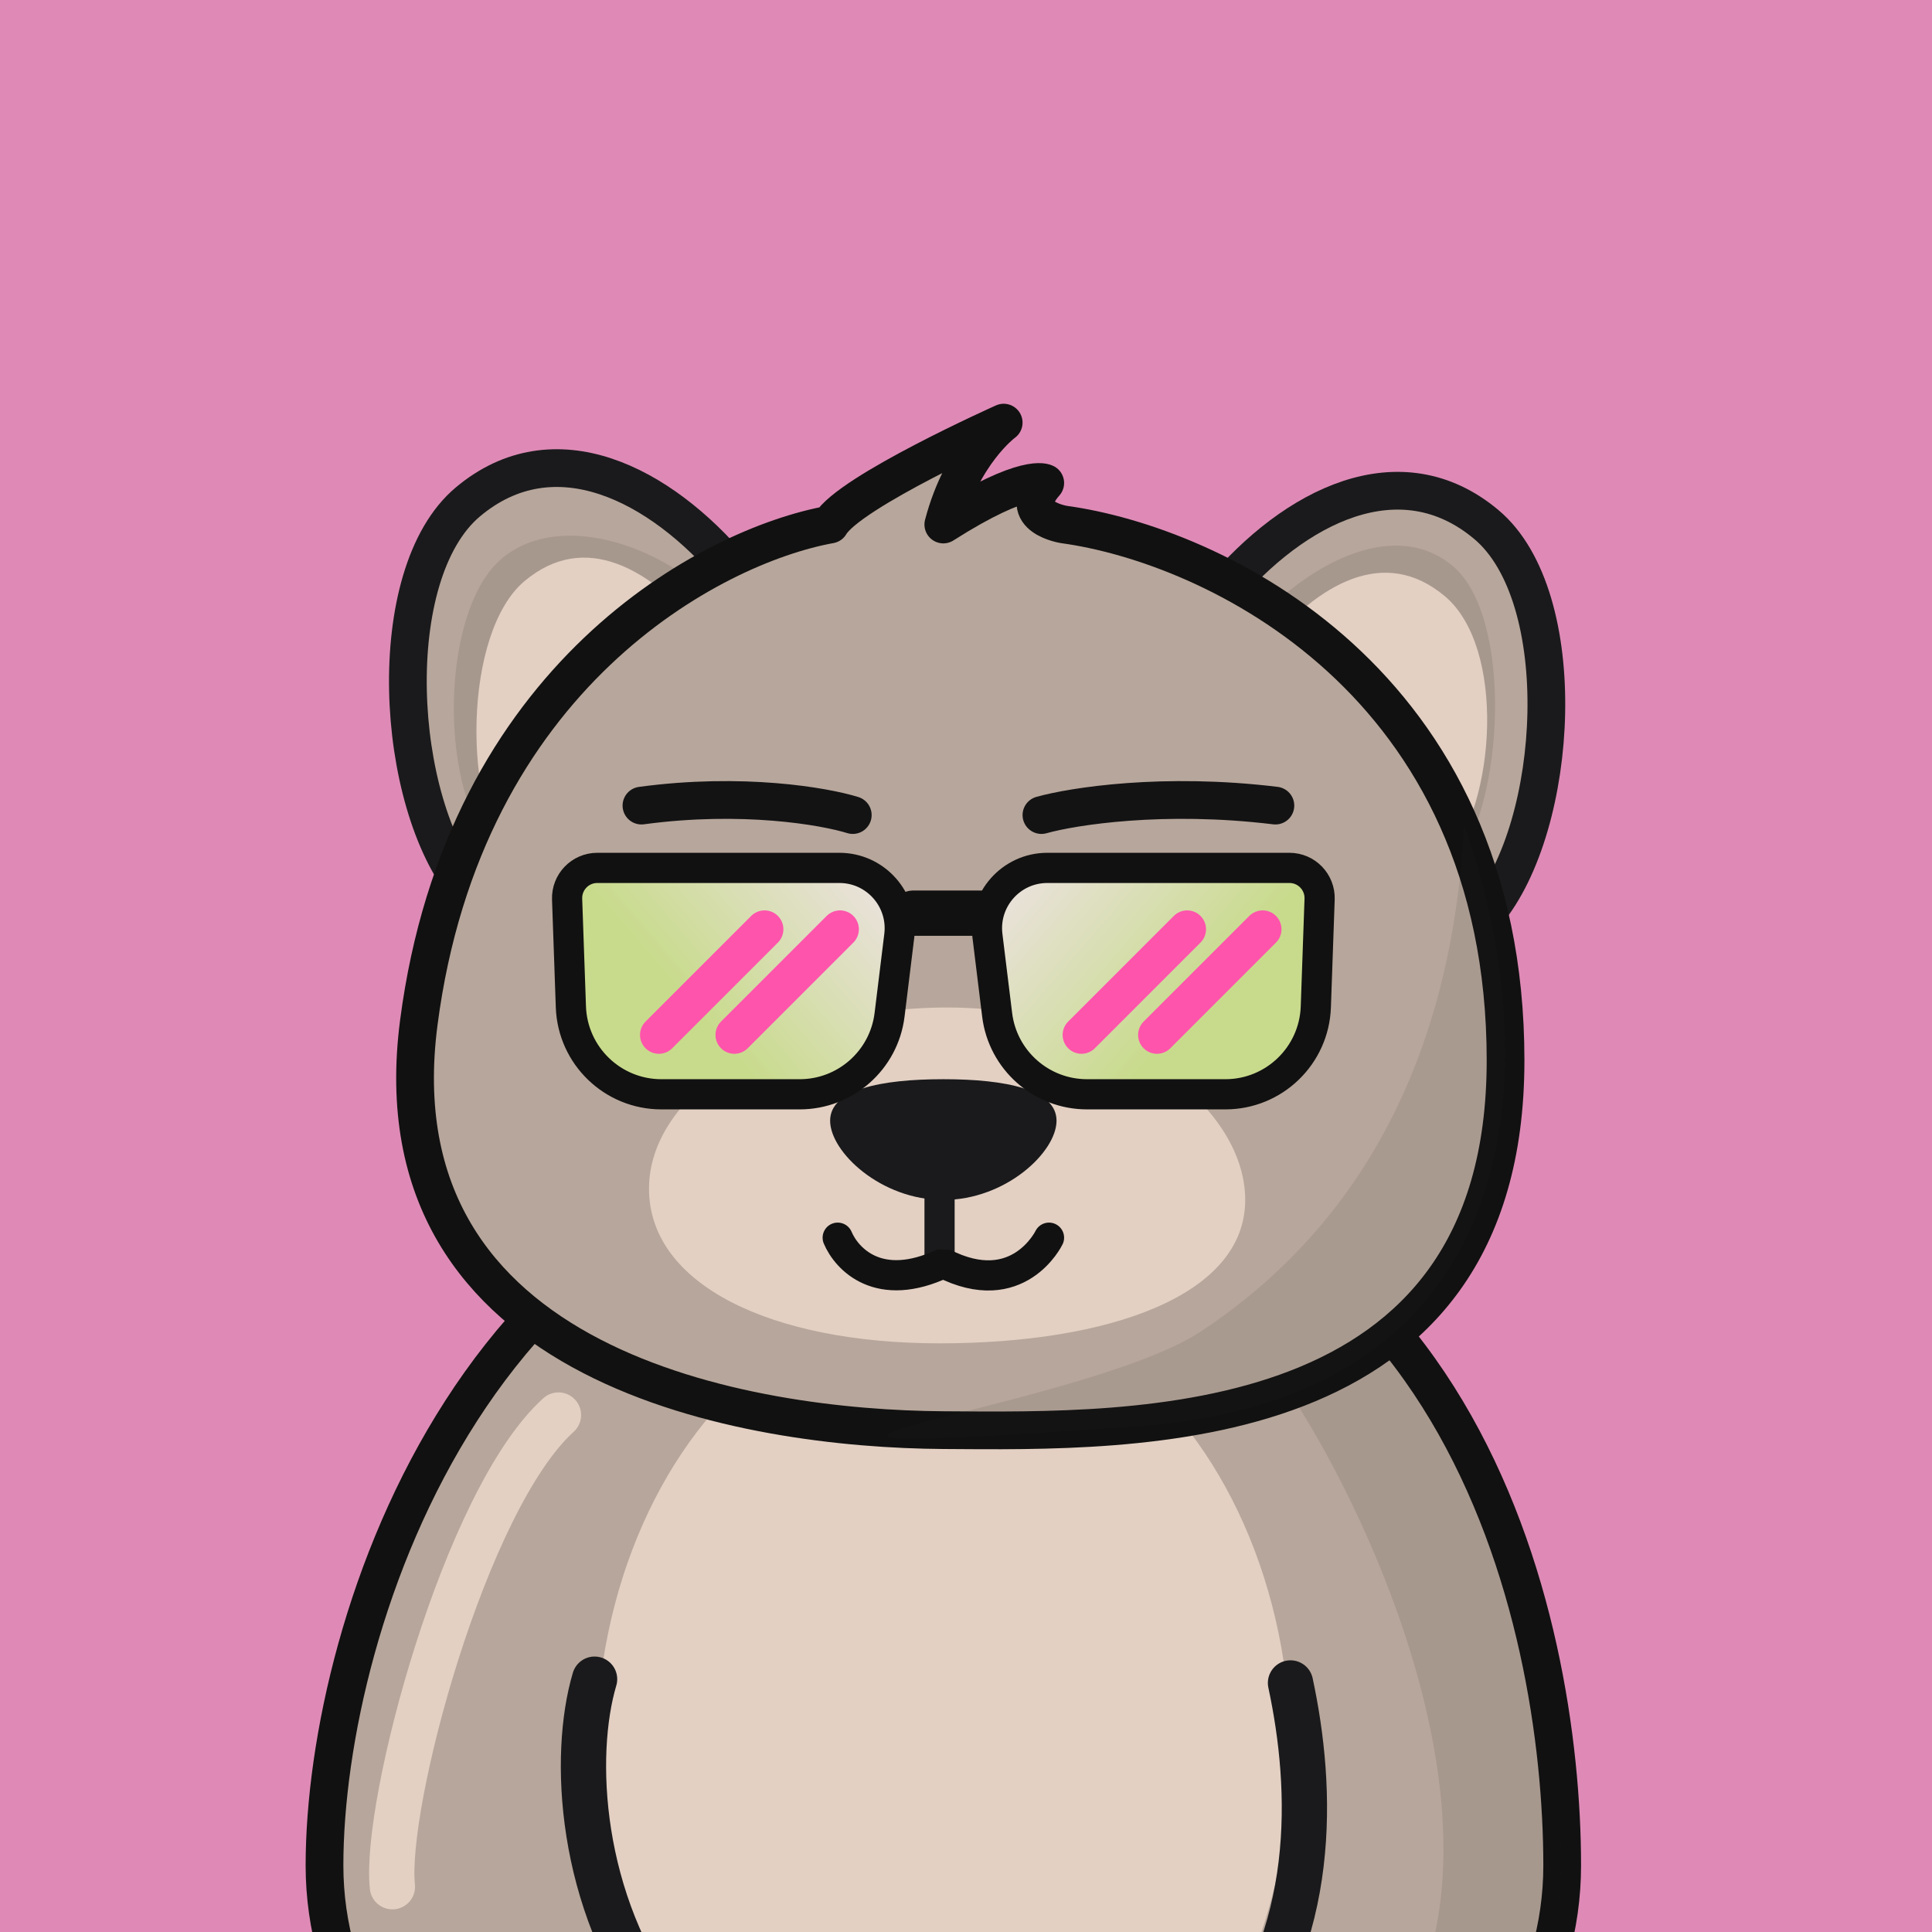 <svg width="256" height="256" viewBox="0 0 256 256" fill="none" xmlns="http://www.w3.org/2000/svg">
<rect x="0" y="0" width="256" height="256" fill="#808080" stroke="none"/>
<g clip-path="url(#clip0_5901_31835)">
<rect width="256" height="256" fill="#DF8AB6"/>
<path d="M85.003 102C73.579 111.584 71.763 129.636 62.002 118C52.24 106.364 50.578 76.085 62.002 66.501C73.426 56.917 87.429 64.012 97.19 75.647C106.951 87.283 96.427 92.416 85.003 102Z" fill="#B7A69B" stroke="#1A1A1C" stroke-width="5" stroke-linejoin="round"/>
<path d="M173.945 105C185.369 114.584 187.185 132.636 196.946 121C206.707 109.364 208.37 79.085 196.946 69.501C185.522 59.917 171.519 67.012 161.758 78.647C151.997 90.283 162.521 95.416 173.945 105Z" fill="#B7A69B" stroke="#1A1A1C" stroke-width="5" stroke-linejoin="round"/>
<path opacity="0.1" d="M81.541 99.207C73.488 105.962 71.886 120.202 65.005 111.999C58.124 103.797 58.449 80.755 66.502 73.999C74.555 67.243 89.122 72.798 96.003 81C102.884 89.202 89.594 92.451 81.541 99.207Z" fill="#1A1A1C"/>
<path d="M84.54 102.207C76.487 108.963 74.885 123.202 68.004 115C61.123 106.798 61.448 83.756 69.501 77C77.554 70.244 86.25 75.428 93.131 83.63C100.013 91.833 92.594 95.451 84.54 102.207Z" fill="#E3D0C3"/>
<path opacity="0.1" d="M174.411 102.206C182.464 108.962 185.618 123.202 192.499 115C199.38 106.798 200.552 81.755 192.499 74.999C184.446 68.243 172.377 75.298 165.496 83.5C158.615 91.702 166.357 95.451 174.411 102.206Z" fill="#1A1A1C"/>
<path d="M174.496 98C182.549 104.756 184.567 122.702 191.448 114.5C198.329 106.298 199.501 85.756 191.448 79C183.395 72.244 174.699 77.428 167.818 85.63C160.937 93.833 166.443 91.244 174.496 98Z" fill="#E3D0C3"/>
<path d="M206.998 247.191C206.998 279.67 170.285 306 124.998 306C79.71 306 42.998 279.67 42.998 247.191C42.998 214.712 63.998 151 124.998 151C193.498 151 206.998 214.712 206.998 247.191Z" fill="#B7A69B" stroke="#111111" stroke-width="5" stroke-linejoin="round"/>
<ellipse cx="124.998" cy="232" rx="46" ry="60" fill="#E3D0C3"/>
<path d="M199.494 140.5C199.494 90.1 160.494 72.167 140.994 69.5C140.994 69.5 134.5 68.501 138.5 64C138.5 64 135.994 62.499 124.994 69.5C127.494 60 132.994 56 132.994 56C132.994 56 112.494 65.167 109.994 69.5C94.327 72.333 61.494 89.5 55.494 135.5C49.494 181.5 99.327 189.333 124.994 189.5C150.66 189.667 199.494 190.9 199.494 140.5Z" fill="#B7A69B" stroke="#111111" stroke-width="5" stroke-linejoin="round"/>
<path d="M164.996 159C164.996 171.703 146.864 177.999 124.496 177.999C102.129 177.999 85.996 170.203 85.996 157.5C85.996 144.797 103.129 133.5 125.496 133.5C147.864 133.5 164.996 146.297 164.996 159Z" fill="#E3D0C3"/>
<path d="M137.996 108C142.163 106.83 154.196 104.941 168.996 106.746" stroke="#131314" stroke-width="5" stroke-linecap="round" stroke-linejoin="bevel"/>
<path d="M112.996 108C109.233 106.83 98.364 104.941 84.996 106.746" stroke="#131314" stroke-width="5" stroke-linecap="round" stroke-linejoin="bevel"/>
<ellipse cx="100.996" cy="129" rx="10" ry="12" transform="rotate(-12.228 100.996 129)" fill="#1A1A1C"/>
<ellipse cx="10" cy="12" rx="10" ry="12" transform="matrix(-0.977 -0.212 -0.212 0.977 161.626 119.391)" fill="#1A1A1C"/>
<ellipse cx="2.867" cy="3.983" rx="2.867" ry="3.983" transform="matrix(-0.996 -0.087 -0.087 0.996 150.404 122.5)" fill="#F8F8FB"/>
<ellipse cx="102.201" cy="124.218" rx="2.867" ry="3.983" transform="rotate(-5 102.201 124.218)" fill="#F8F8FB"/>
<path d="M124.496 149L124.496 166.5" stroke="#1A1A1C" stroke-width="4" stroke-linecap="round"/>
<path d="M110.999 164C112.187 166.817 116.446 171.436 124.999 167.38C134.926 172.45 138.999 164 138.999 164" stroke="#111111" stroke-width="4" stroke-linecap="round" stroke-linejoin="bevel"/>
<path d="M139.996 148.5C139.996 152.642 133.28 159 124.996 159C116.712 159 109.996 152.642 109.996 148.5C109.996 144.358 116.712 143 124.996 143C133.28 143 139.996 144.358 139.996 148.5Z" fill="#1A1A1C"/>
<path d="M170.998 223C173.998 237 174.753 256.643 161.998 272" stroke="#1A1A1C" stroke-width="6" stroke-linecap="round" stroke-linejoin="bevel"/>
<path d="M78.785 222.5C75.793 232.562 76.66 251.95 87.998 267" stroke="#1A1A1C" stroke-width="6" stroke-linecap="round" stroke-linejoin="bevel"/>
<path opacity="0.1" d="M150.497 189C207.297 185 203.164 134.333 193.997 109.5C191.998 146.5 174.998 166 158.997 176.5C143.195 186.87 79.497 194 150.497 189Z" fill="#28282E"/>
<path opacity="0.1" d="M186.998 265.5C199.398 239.9 181.831 201.5 171.498 185.5L186.998 178.5C208.598 211.3 208.331 248.167 205.498 262.5C194.164 274.167 174.598 291.1 186.998 265.5Z" fill="#1A1A1C"/>
<path d="M51.995 250C50.828 239.167 61.598 198.7 73.998 187.5" stroke="#E3D0C3" stroke-width="6" stroke-linecap="round" stroke-linejoin="bevel"/>
<line x1="121" y1="121" x2="130" y2="121" stroke="#111111" stroke-width="6" stroke-linecap="round" stroke-linejoin="round"/>
<path d="M75.145 119.14C75.066 116.878 76.879 115 79.143 115H111.221C116.026 115 119.747 119.206 119.161 123.975L117.873 134.463C117.134 140.479 112.024 145 105.962 145H87.639C81.175 145 75.873 139.88 75.646 133.421L75.145 119.14Z" fill="url(#paint0_linear_5901_31835)" stroke="#111111" stroke-width="4" stroke-linecap="round" stroke-linejoin="round"/>
<path d="M174.855 119.14C174.934 116.878 173.121 115 170.857 115H138.779C133.974 115 130.253 119.206 130.839 123.975L132.127 134.463C132.866 140.479 137.976 145 144.038 145H162.361C168.825 145 174.127 139.88 174.354 133.421L174.855 119.14Z" fill="url(#paint1_linear_5901_31835)" stroke="#111111" stroke-width="4" stroke-linecap="round" stroke-linejoin="round"/>
<path d="M167.305 123.133L153.305 137.133" stroke="#FF54AC" stroke-width="5" stroke-linecap="round"/>
<path d="M111.305 123.133L97.305 137.133" stroke="#FF54AC" stroke-width="5" stroke-linecap="round"/>
<path d="M157.305 123.133L143.305 137.133" stroke="#FF54AC" stroke-width="5" stroke-linecap="round"/>
<path d="M101.305 123.133L87.305 137.133" stroke="#FF54AC" stroke-width="5" stroke-linecap="round"/>
</g>
<defs>
<linearGradient id="paint0_linear_5901_31835" x1="120.263" y1="105.5" x2="89.993" y2="131.522" gradientUnits="userSpaceOnUse">
<stop stop-color="#F7E4FA"/>
<stop offset="1" stop-color="#C8DB8C"/>
</linearGradient>
<linearGradient id="paint1_linear_5901_31835" x1="129.737" y1="105.5" x2="160.007" y2="131.522" gradientUnits="userSpaceOnUse">
<stop stop-color="#F7E4FA"/>
<stop offset="1" stop-color="#C8DB8C"/>
</linearGradient>
<clipPath id="clip0_5901_31835">
<rect width="256" height="256" fill="white"/>
</clipPath>
</defs>
</svg>
